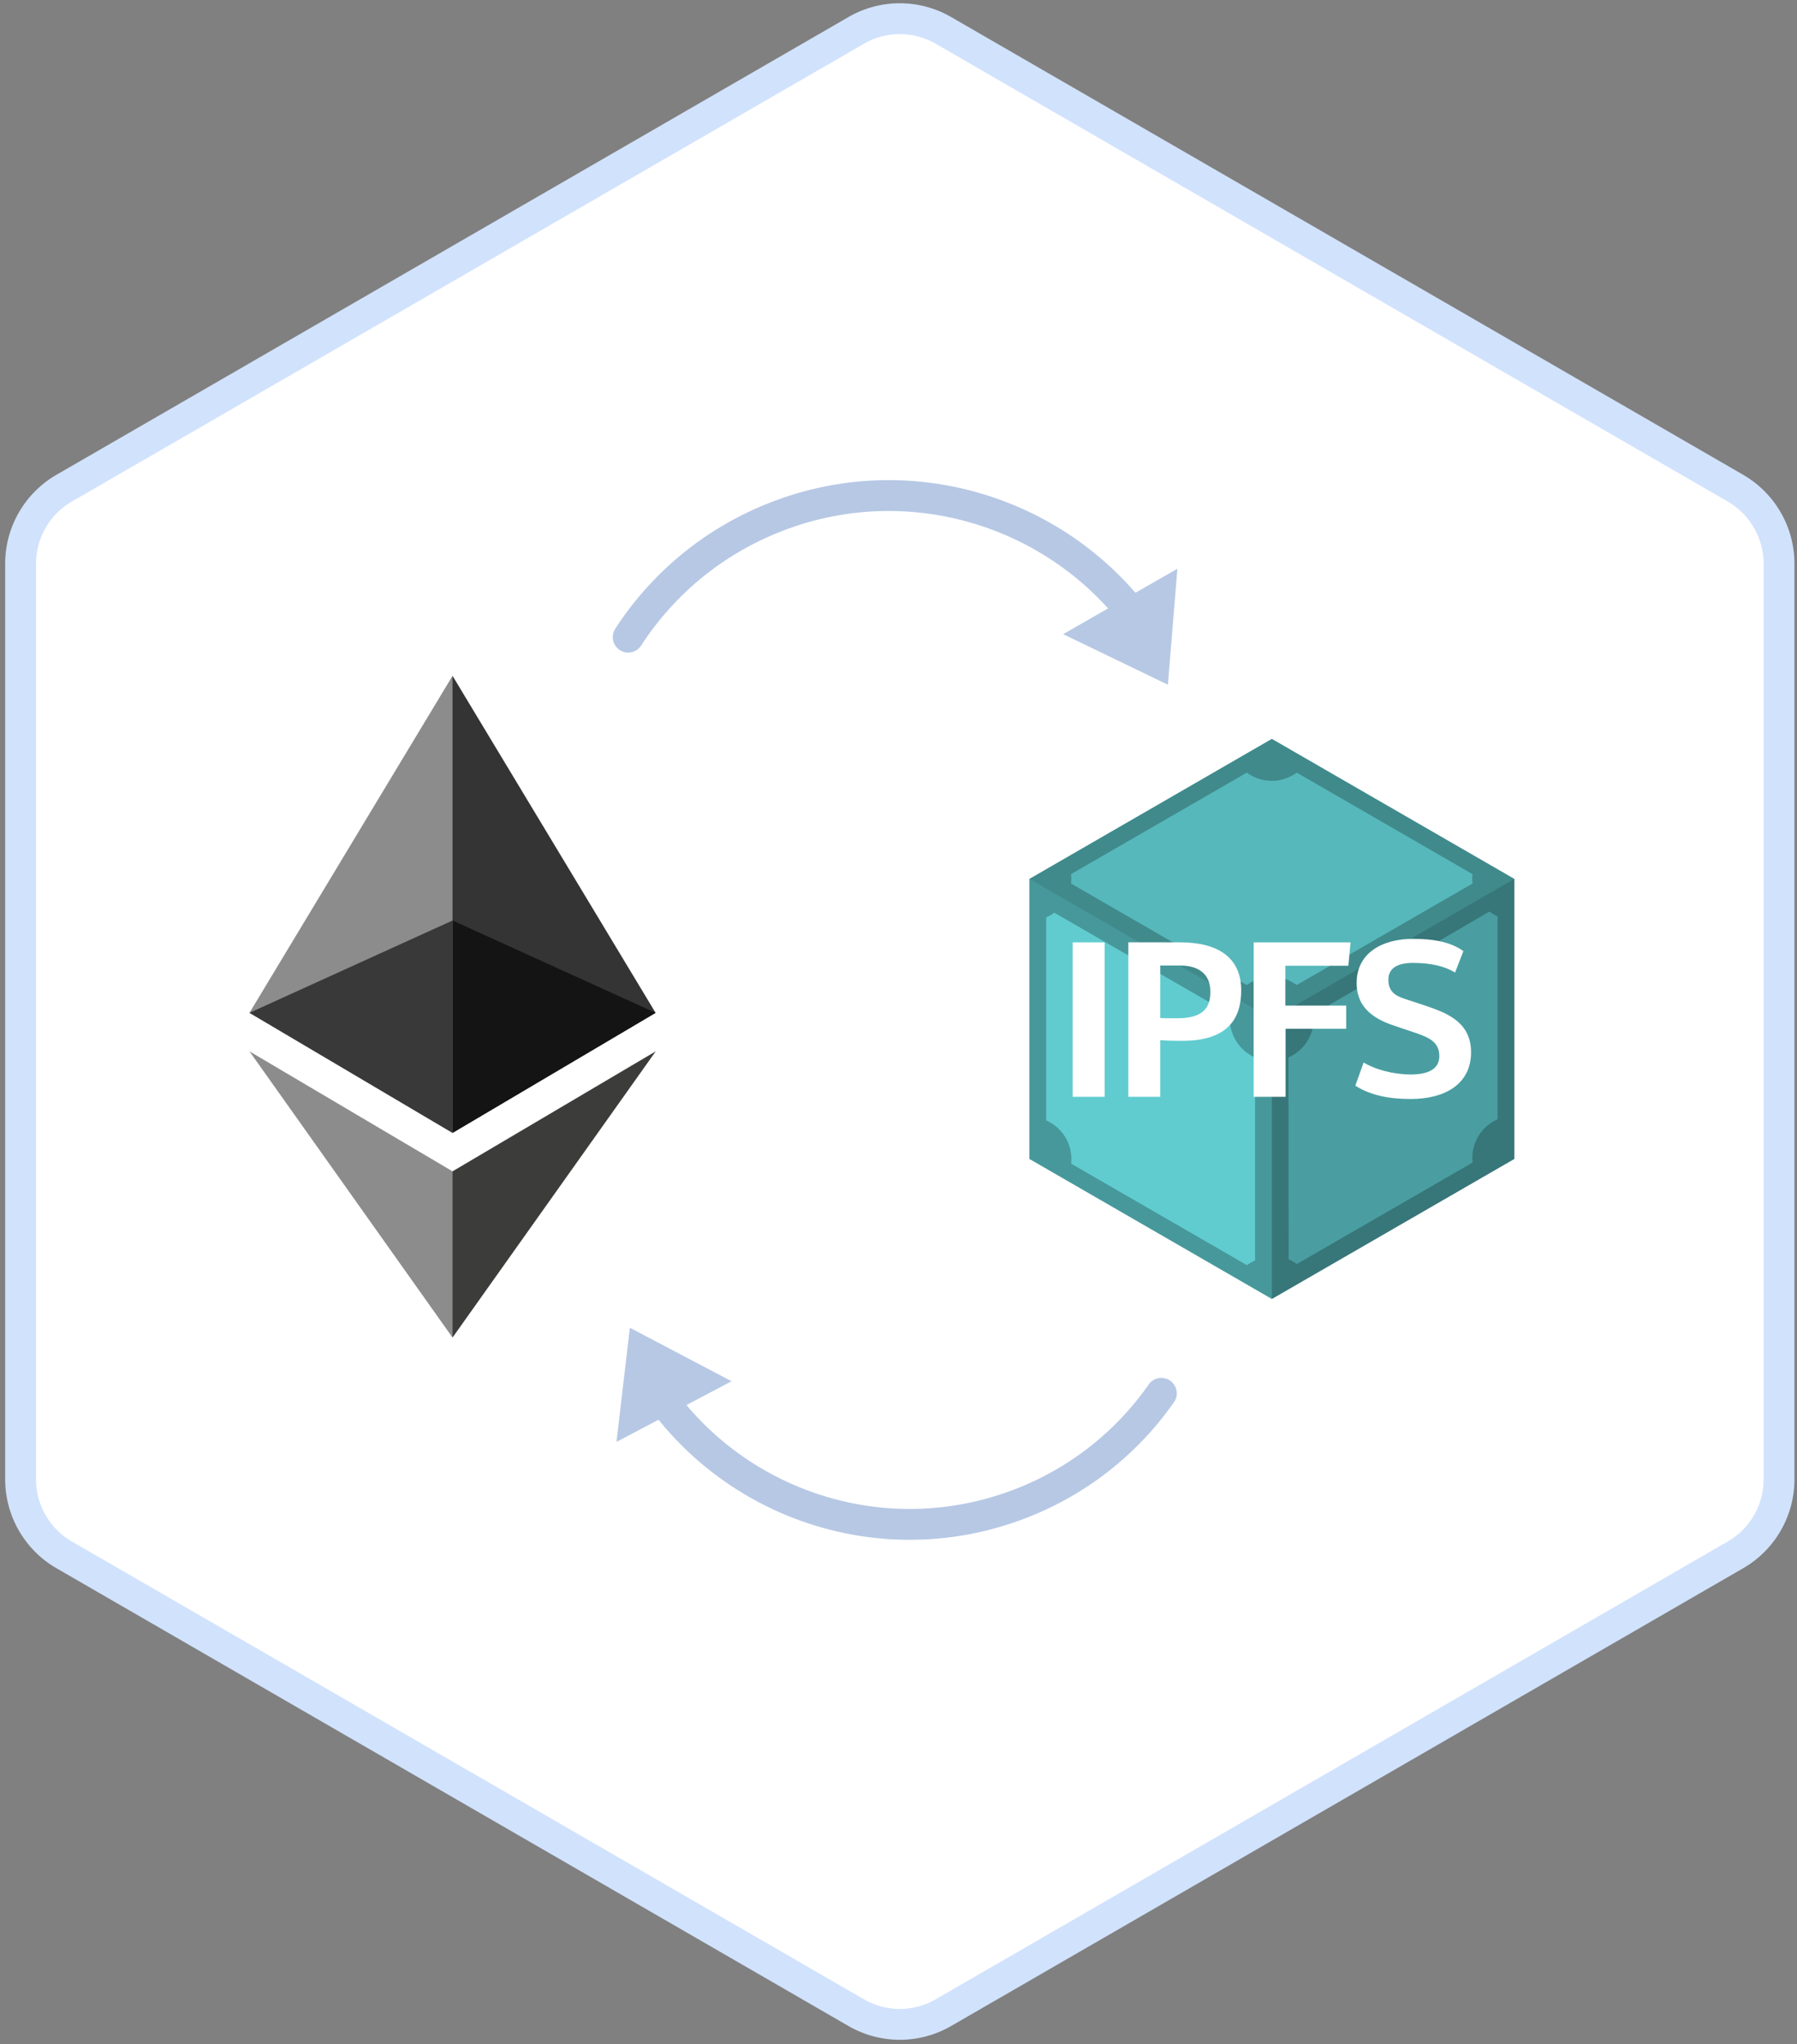 <svg width="233" height="265" viewBox="0 0 233 265" xmlns="http://www.w3.org/2000/svg">
  <rect x="0" y="0" width="233" height="265" fill="#808080" stroke="none"/>
  <title>
    Ethereum to IPFS
  </title>
  <g fill="none" fill-rule="evenodd">
    <path d="M230.67 191.766V73.079c0-4.042-2.153-7.776-5.65-9.798L122.321 3.938a11.296 11.296 0 0 0-11.303 0L8.322 63.28a11.314 11.314 0 0 0-5.651 9.798v118.687c0 4.042 2.154 7.776 5.651 9.797l102.697 59.344a11.296 11.296 0 0 0 11.303 0l102.697-59.344a11.315 11.315 0 0 0 5.652-9.797" stroke="#D1E2FC" stroke-width="4" fill="#FFF"/>
    <path d="M81.453 82.593a40.109 40.109 0 0 1 18.05-15.138c17.69-7.51 37.746-1.406 48.49 13.593" stroke="#B6C8E4" stroke-width="4" stroke-linecap="round"/>
    <path fill="#B6C8E4" d="M151.43 88.76l-13.585-6.552 14.817-8.48z"/>
    <path d="M150.58 180.621a39.646 39.646 0 0 1-18.353 14.331c-17.735 6.808-37.336.087-47.431-15.1" stroke="#B6C8E4" stroke-width="4" stroke-linecap="round"/>
    <g fill-rule="nonzero">
      <path fill="#4A9EA1" d="M133.472 150.236l31.438 18.151 31.439-18.151v-36.303l-31.439-18.15-31.438 18.152z"/>
      <path d="M161.665 100.155l-22.794 13.16c.046.405.046.814 0 1.219l22.795 13.16a5.445 5.445 0 0 1 6.466 0l22.796-13.16a5.437 5.437 0 0 1 0-1.218l-22.794-13.16a5.446 5.446 0 0 1-6.467 0h-.002zm31.451 18.014l-22.82 13.307a5.445 5.445 0 0 1-3.232 5.6l.025 26.175c.374.163.727.367 1.055.609l22.796-13.16a5.446 5.446 0 0 1 3.233-5.6v-26.322a5.445 5.445 0 0 1-1.055-.609h-.002zm-56.412.146a5.443 5.443 0 0 1-1.055.61v26.32a5.445 5.445 0 0 1 3.233 5.6l22.795 13.16a5.445 5.445 0 0 1 1.054-.609v-26.32a5.445 5.445 0 0 1-3.233-5.6l-22.794-13.161z" fill="#63D3D7"/>
      <g fill="#000">
        <path fill-opacity=".251" d="M164.91 168.387l31.44-18.151v-36.303l-31.44 18.151z"/>
        <path fill-opacity=".039" d="M164.91 168.387v-36.303l-31.438-18.15v36.302z"/>
        <path fill-opacity=".13" d="M133.472 113.933l31.438 18.151 31.439-18.15-31.439-18.152z"/>
      </g>
      <path d="M143.227 122.158h-4.14v20.023h4.14zm7.215 20.023v-7.346c1.021.086 2.042.086 2.893.086 5.899 0 7.6-2.922 7.6-6.524 0-4.367-3.119-6.24-7.94-6.24H146.3v20.024h4.141zm2.24-10.182c-.765 0-1.9 0-2.24-.028v-6.807h2.58c2.497 0 3.915 1.191 3.915 3.375v.057c0 1.702-.624 3.403-4.254 3.403zm22.432-9.841h-12.565v20.023h4.141v-8.82h7.856v-3.007h-7.884v-5.161h8.168zm13.551 3.914l1.077-2.78c-1.616-1.162-3.8-1.588-6.551-1.588-3.999 0-7.289 1.872-7.289 5.7 0 3.433 2.524 4.794 5.048 5.616l2.525.851c1.73.596 3.148 1.163 3.148 3.035 0 1.702-1.475 2.382-3.716 2.382-2.269 0-4.708-.68-6.097-1.56l-1.078 3.007c1.815 1.162 4.112 1.73 7.204 1.73 4.396 0 7.8-1.929 7.8-6.041 0-3.83-2.922-5.049-5.872-6.041l-2.75-.908c-1.192-.397-2.1-.936-2.1-2.467 0-1.56 1.277-2.184 3.177-2.184 2.326 0 4.14.425 5.474 1.248z" fill="#FFF"/>
    </g>
    <path fill="#B6C8E4" d="M81.668 172.117l13.186 6.937-14.92 7.862z"/>
    <g fill-rule="nonzero">
      <path fill="#343434" d="M58.676 87.61l-.575 1.955v56.719l.575.574 26.328-15.563z"/>
      <path fill="#8C8C8C" d="M58.676 87.61l-26.328 43.685 26.328 15.563v-27.53z"/>
      <path fill="#3C3C3B" d="M58.676 151.843l-.324.395v20.204l.324.947 26.344-37.101z"/>
      <path fill="#8C8C8C" d="M58.676 173.389v-21.547l-26.328-15.554z"/>
      <path fill="#141414" d="M58.676 146.858l26.328-15.563-26.328-11.967z"/>
      <path fill="#393939" d="M32.348 131.295l26.328 15.563v-27.53z"/>
    </g>
  </g>
</svg>
